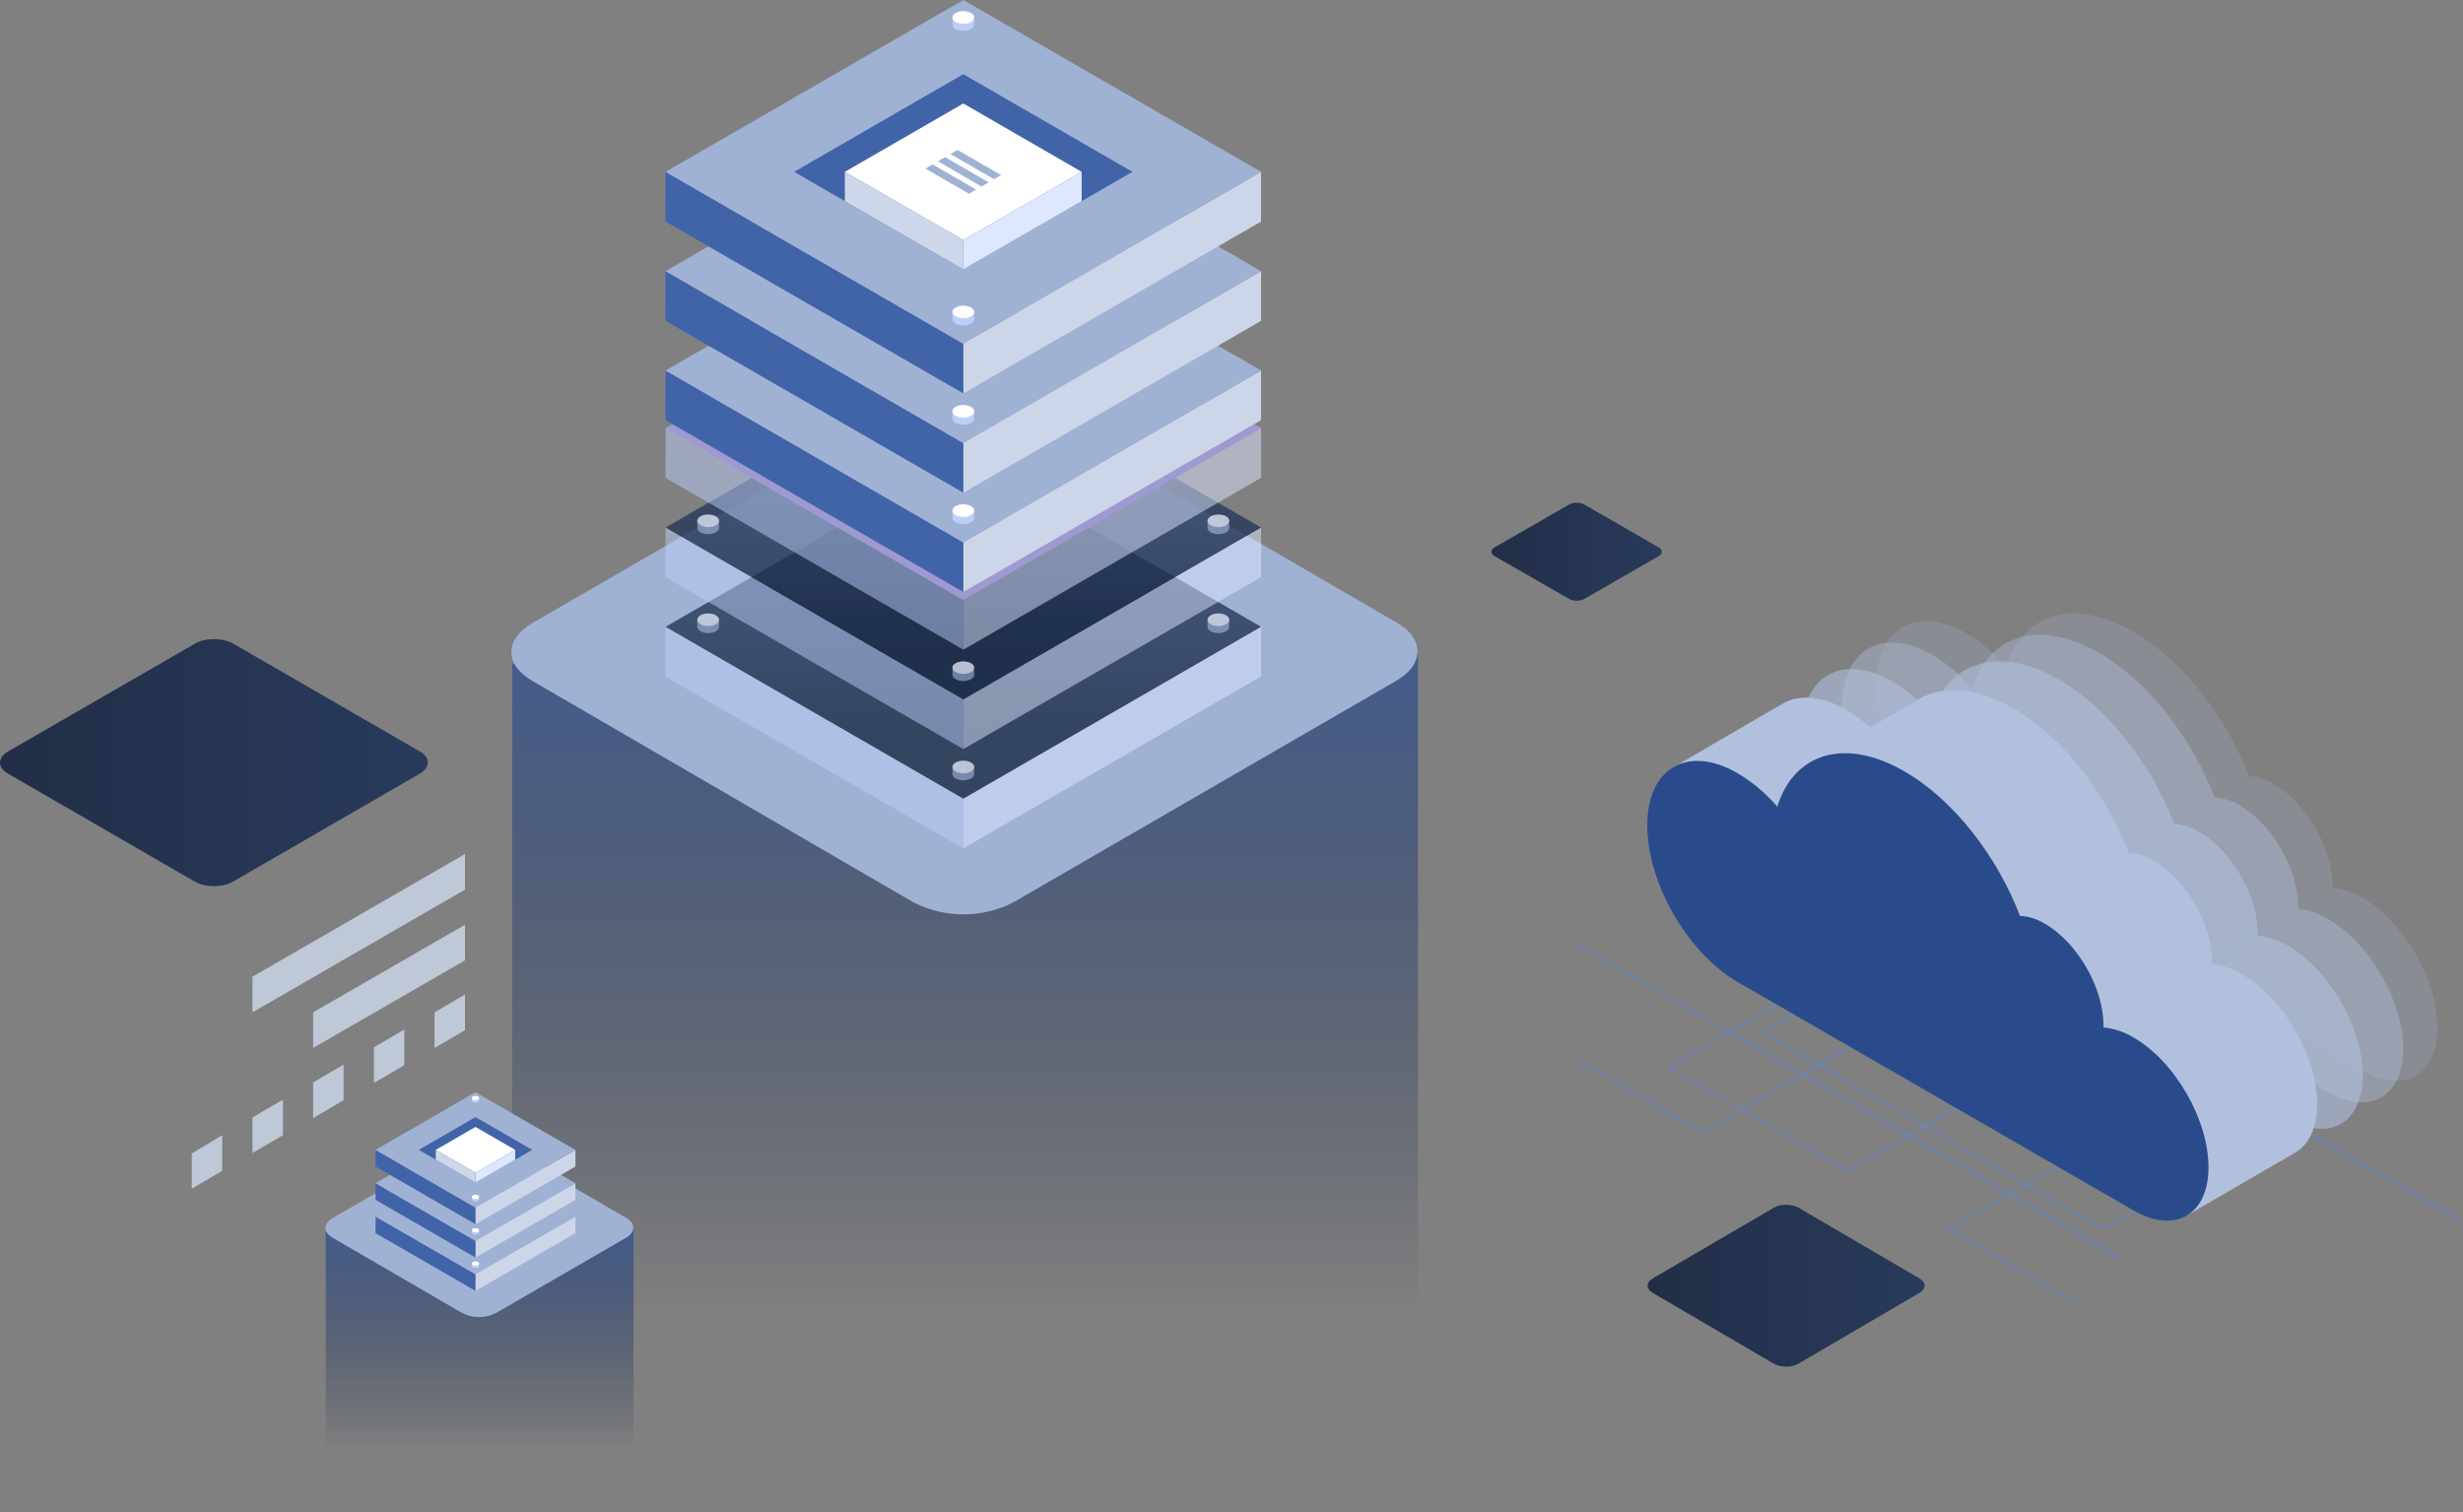 <svg width="578" height="355" viewBox="0 0 578 355" fill="none" xmlns="http://www.w3.org/2000/svg">
<rect x="0" y="0" width="578" height="355" fill="#808080" stroke="none"/>
<path d="M1.86 181.573L45.712 206.927C48.194 208.358 52.211 208.358 54.693 206.927L98.545 181.577C101.028 180.142 101.024 177.821 98.545 176.386L54.728 151.075C52.249 149.644 48.229 149.64 45.747 151.075L1.86 176.394C-0.618 177.817 -0.622 180.138 1.86 181.573Z" fill="url(#paint0_linear)"/>
<path d="M387.857 303.459L416.245 320.07C417.852 321.008 420.452 321.008 422.059 320.07L450.448 303.462C452.055 302.522 452.052 301.001 450.448 300.061L422.082 283.478C420.477 282.54 417.875 282.537 416.268 283.478L387.857 300.066C386.252 300.999 386.25 302.519 387.857 303.459Z" fill="url(#paint1_linear)"/>
<path d="M350.741 128.48L368.211 118.426C369.2 117.858 370.8 117.858 371.789 118.426L389.259 128.478C390.248 129.047 390.246 129.968 389.259 130.536L371.803 140.574C370.815 141.141 369.214 141.143 368.225 140.574L350.741 130.533C349.754 129.969 349.752 129.049 350.741 128.48Z" fill="url(#paint2_linear)"/>
<path d="M399.55 265.906C399.526 265.911 399.501 265.911 399.476 265.906L370.094 248.923C370.074 248.915 370.056 248.903 370.042 248.888C370.027 248.873 370.015 248.854 370.008 248.834C370.001 248.814 369.999 248.793 370.001 248.771C370.003 248.75 370.009 248.73 370.02 248.711C370.031 248.693 370.046 248.677 370.063 248.665C370.081 248.653 370.101 248.645 370.122 248.641C370.143 248.637 370.164 248.638 370.185 248.644C370.206 248.65 370.225 248.66 370.241 248.673L399.55 265.593L469.093 225.442C469.115 225.427 469.14 225.419 469.166 225.419C469.193 225.419 469.218 225.427 469.24 225.442L515.581 252.196L546.152 234.543C546.186 234.525 546.225 234.521 546.262 234.531C546.299 234.541 546.331 234.564 546.352 234.596C546.371 234.63 546.375 234.67 546.365 234.707C546.355 234.745 546.331 234.777 546.299 234.797L515.659 252.49C515.636 252.502 515.611 252.508 515.586 252.508C515.56 252.508 515.535 252.502 515.512 252.49L469.176 225.735L399.623 265.887C399.6 265.898 399.575 265.904 399.55 265.906Z" fill="#6587C9"/>
<path d="M577.066 286.461C577.041 286.465 577.016 286.465 576.992 286.461L537.032 263.386L517.656 274.517C517.635 274.531 517.61 274.539 517.585 274.539C517.559 274.539 517.535 274.531 517.514 274.517L420.345 218.4C420.323 218.387 420.304 218.369 420.291 218.346C420.278 218.324 420.271 218.299 420.271 218.273C420.271 218.247 420.278 218.222 420.291 218.199C420.304 218.177 420.323 218.159 420.345 218.146L464.631 192.629C464.665 192.61 464.705 192.604 464.742 192.614C464.78 192.624 464.812 192.649 464.832 192.683C464.851 192.717 464.856 192.757 464.846 192.794C464.836 192.832 464.811 192.864 464.778 192.883L420.707 218.273L517.587 274.209L536.958 263.073C536.981 263.061 537.006 263.054 537.032 263.054C537.057 263.054 537.082 263.061 537.105 263.073L577.139 286.187C577.167 286.203 577.189 286.228 577.201 286.258C577.214 286.288 577.216 286.321 577.207 286.352C577.199 286.383 577.181 286.411 577.155 286.43C577.129 286.45 577.098 286.461 577.066 286.461Z" fill="#6587C9"/>
<path d="M487.046 305.768C487.022 305.774 486.997 305.774 486.973 305.768L457.312 288.642C457.289 288.629 457.271 288.611 457.258 288.589C457.245 288.566 457.238 288.541 457.238 288.515C457.238 288.489 457.245 288.464 457.258 288.442C457.271 288.419 457.289 288.401 457.312 288.388L494.205 267.089C494.238 267.07 494.278 267.064 494.316 267.074C494.354 267.084 494.386 267.109 494.405 267.143C494.425 267.177 494.43 267.217 494.42 267.254C494.41 267.292 494.385 267.324 494.351 267.343L457.654 288.515L487.1 305.513C487.117 305.523 487.131 305.536 487.143 305.551C487.155 305.566 487.163 305.584 487.168 305.603C487.172 305.622 487.173 305.641 487.17 305.66C487.167 305.679 487.159 305.698 487.149 305.714C487.137 305.729 487.121 305.742 487.103 305.752C487.086 305.761 487.066 305.766 487.046 305.768Z" fill="#6587C9"/>
<path d="M497.457 295.303C497.433 295.309 497.408 295.309 497.384 295.303L370.094 221.781C370.074 221.774 370.056 221.762 370.042 221.747C370.027 221.731 370.015 221.713 370.008 221.693C370.001 221.673 369.999 221.651 370.001 221.63C370.003 221.609 370.009 221.588 370.02 221.57C370.031 221.552 370.046 221.536 370.063 221.524C370.081 221.511 370.101 221.503 370.122 221.5C370.143 221.496 370.164 221.497 370.185 221.503C370.206 221.508 370.225 221.518 370.241 221.532L497.555 295.024C497.572 295.033 497.586 295.045 497.598 295.06C497.61 295.075 497.618 295.092 497.623 295.11C497.628 295.128 497.63 295.148 497.627 295.166C497.625 295.185 497.619 295.203 497.609 295.219C497.596 295.248 497.574 295.271 497.547 295.286C497.519 295.301 497.488 295.307 497.457 295.303Z" fill="#6587C9"/>
<path d="M433.575 274.899C433.551 274.906 433.525 274.906 433.501 274.899L391.422 250.615C391.4 250.603 391.382 250.586 391.369 250.564C391.356 250.543 391.349 250.518 391.349 250.493C391.349 250.467 391.356 250.442 391.369 250.42C391.381 250.397 391.4 250.379 391.422 250.366L428.315 229.067C428.332 229.057 428.35 229.051 428.369 229.048C428.388 229.046 428.408 229.047 428.426 229.052C428.445 229.057 428.463 229.066 428.478 229.078C428.493 229.089 428.506 229.104 428.516 229.121C428.525 229.137 428.531 229.155 428.534 229.174C428.536 229.193 428.535 229.212 428.53 229.23C428.525 229.248 428.516 229.265 428.505 229.28C428.493 229.295 428.478 229.307 428.462 229.316L391.765 250.493L433.536 274.605L533.762 216.742C533.779 216.732 533.797 216.726 533.816 216.723C533.834 216.721 533.853 216.722 533.872 216.727C533.89 216.732 533.907 216.741 533.922 216.753C533.937 216.764 533.949 216.779 533.958 216.795C533.968 216.812 533.974 216.831 533.977 216.85C533.979 216.869 533.978 216.888 533.973 216.907C533.968 216.925 533.959 216.943 533.947 216.958C533.936 216.974 533.921 216.986 533.904 216.996L433.648 274.879C433.626 274.893 433.601 274.899 433.575 274.899Z" fill="#6587C9"/>
<path d="M493.562 288.237C493.161 288.251 492.764 288.164 492.407 287.983L413.885 242.65C413.813 242.614 413.751 242.563 413.703 242.499C413.654 242.435 413.621 242.361 413.606 242.283C413.606 242.102 413.89 241.901 414.13 241.764L430.448 232.34C430.947 232.073 431.506 231.936 432.072 231.944C432.472 231.929 432.87 232.017 433.227 232.198L511.744 277.531C511.827 277.58 512.023 277.708 512.023 277.85C512.023 277.991 511.91 278.182 511.499 278.422L495.181 287.841C494.683 288.106 494.126 288.242 493.562 288.237ZM413.91 242.283C413.939 242.332 413.981 242.373 414.032 242.4L492.549 287.728C492.948 287.89 493.379 287.961 493.809 287.937C494.24 287.914 494.66 287.796 495.039 287.591L511.357 278.177C511.5 278.106 511.624 278.002 511.719 277.874C511.683 277.843 511.644 277.817 511.602 277.796L433.085 232.453C432.771 232.295 432.423 232.219 432.072 232.233C431.561 232.228 431.056 232.351 430.604 232.59L414.277 242.014C414.14 242.083 414.017 242.174 413.91 242.283Z" fill="#6587C9"/>
<path style="mix-blend-mode:lighten" opacity="0.2" d="M461.515 148.701C465.018 150.789 468.156 153.434 470.808 156.532C474.704 144.023 486.612 140.143 500.638 148.258C512.269 154.975 522.4 168.179 527.765 182.166C529.837 182.298 531.844 182.935 533.613 184.023C541.206 188.4 547.354 199.036 547.354 207.823C547.354 208.005 547.354 208.179 547.354 208.361C549.861 208.604 552.279 209.415 554.426 210.731C564.13 216.334 572 229.965 572 241.17C572 252.375 564.098 256.918 554.426 251.316L461.515 197.685C449.797 190.921 440.298 174.469 440.298 160.941C440.298 147.413 449.797 141.937 461.515 148.701Z" fill="#B1C0DD"/>
<path style="mix-blend-mode:lighten" opacity="0.4" d="M453.478 153.702C456.98 155.793 460.119 158.44 462.77 161.541C466.666 149.024 478.574 145.144 492.6 153.259C504.232 159.976 514.362 173.18 519.728 187.175C521.802 187.301 523.813 187.936 525.583 189.024C533.169 193.409 539.317 204.038 539.317 212.825C539.317 213.014 539.317 213.188 539.317 213.37C541.823 213.616 544.241 214.426 546.389 215.74C556.1 221.351 563.963 234.974 563.963 246.179C563.963 257.384 556.1 261.935 546.389 256.325L453.478 202.686C441.759 195.922 432.261 179.478 432.261 165.95C432.261 152.422 441.759 146.938 453.478 153.702Z" fill="#B1C0DD"/>
<g style="mix-blend-mode:lighten" opacity="0.6">
<path d="M443.996 159.938C447.501 162.027 450.64 164.675 453.289 167.777C457.185 155.26 469.093 151.38 483.119 159.496C494.751 166.212 504.881 179.417 510.246 193.411C512.321 193.537 514.332 194.172 516.102 195.26C523.688 199.646 529.835 210.274 529.835 219.061C529.835 219.251 529.835 219.424 529.835 219.606C532.342 219.852 534.759 220.663 536.908 221.977C546.619 227.587 554.482 241.21 554.482 252.415C554.482 263.62 546.619 268.172 536.908 262.561L443.996 208.923C432.278 202.159 422.78 185.715 422.78 172.186C422.78 158.658 432.278 153.174 443.996 159.938Z" fill="#B1C0DD"/>
</g>
<path d="M392.42 180.246L418.196 165.232C422.044 162.94 427.394 163.225 433.313 166.646C435.307 167.814 437.176 169.183 438.891 170.732L449.259 164.774C454.964 160.759 463.229 160.941 472.419 166.243C484.051 172.96 494.181 186.164 499.547 200.159C501.619 200.283 503.627 200.919 505.394 202.008C512.988 206.385 519.136 217.021 519.136 225.808C519.136 225.998 519.136 226.164 519.136 226.354C521.643 226.597 524.061 227.408 526.208 228.724C535.912 234.327 543.782 247.958 543.782 259.163C543.782 264.694 541.846 268.645 538.717 270.486L538.638 270.534L513.194 285.302L507.662 258.57L433.384 215.662C423.901 210.178 415.849 198.333 413.139 186.836L392.42 180.246Z" fill="#B1C0DD"/>
<path d="M407.781 181.494C411.287 183.584 414.428 186.232 417.082 189.333C420.97 176.816 432.886 172.936 446.912 181.051C458.535 187.768 468.674 200.972 474.031 214.967C476.105 215.093 478.116 215.728 479.887 216.816C487.473 221.193 493.628 231.83 493.628 240.617C493.628 240.798 493.628 240.972 493.628 241.162C496.136 241.402 498.555 242.213 500.7 243.532C510.404 249.135 518.274 262.766 518.274 273.971C518.274 285.176 510.372 289.719 500.7 284.117L407.781 230.486C396.07 223.722 386.572 207.27 386.572 193.742C386.572 180.214 396.07 174.738 407.781 181.494Z" fill="#294B8C"/>
<g style="mix-blend-mode:overlay">
<path d="M94.89 250.007L87.742 254.187V245.827L94.89 241.647V250.007ZM109.124 241.793L101.976 245.973V237.613L109.124 233.433V241.793ZM80.636 258.242L73.488 262.422V254.062L80.636 249.882V258.242ZM66.402 266.456L59.254 270.636V262.276L66.402 258.096V266.456ZM52.148 266.456V274.816L45 278.997V270.741L52.148 266.456ZM109.124 208.812L59.254 237.613V229.252L109.124 200.451V208.812ZM73.488 237.613L109.124 217.046V225.407L73.488 245.973V237.613Z" fill="#BEC8D7"/>
</g>
<path d="M332.757 349.582L120.176 349.59L120.176 155.852C120.216 155.301 142.644 165.167 143.015 164.713C143.386 164.259 143.897 163.899 144.492 163.672L207.302 132.999C208.866 132.321 210.598 131.968 212.355 131.968C214.112 131.968 215.844 132.321 217.407 132.999L279.83 163.672C280.423 163.897 280.931 164.258 281.296 164.713C281.662 165.168 332.728 152.649 332.757 153.199L332.757 349.582Z" fill="url(#paint3_linear)"/>
<path d="M124.914 146.251C118.423 149.984 118.387 156.06 124.914 159.811L214.366 211.794C217.994 213.649 222.011 214.616 226.086 214.616C230.161 214.616 234.178 213.649 237.806 211.794L327.745 159.738C334.236 155.988 334.272 149.912 327.835 146.179L238.365 94.178C234.736 92.327 230.719 91.362 226.645 91.362C222.571 91.362 218.555 92.327 214.925 94.178L124.914 146.251Z" fill="#A0B2D4"/>
<path d="M148.667 354.997L76.444 355L76.444 289.178C76.457 288.991 84.077 292.343 84.203 292.189C84.329 292.034 84.503 291.912 84.705 291.835L106.044 281.414C106.576 281.184 107.164 281.064 107.761 281.064C108.358 281.064 108.946 281.184 109.478 281.414L130.685 291.835C130.887 291.912 131.059 292.034 131.183 292.189C131.308 292.343 148.657 288.09 148.667 288.277L148.667 354.997Z" fill="url(#paint4_linear)"/>
<path d="M78.055 285.916C75.849 287.184 75.837 289.248 78.055 290.522L108.445 308.183C109.678 308.814 111.043 309.142 112.427 309.142C113.811 309.142 115.176 308.814 116.409 308.183L146.965 290.498C149.17 289.224 149.183 287.159 146.996 285.891L116.599 268.224C115.366 267.595 114.001 267.268 112.617 267.268C111.233 267.268 109.868 267.595 108.635 268.224L78.055 285.916Z" fill="#A0B2D4"/>
<path opacity="0.5" d="M295.938 158.784L226.067 199.122V187.46L295.938 147.121V158.784Z" fill="url(#paint5_linear)"/>
<path opacity="0.5" d="M226.064 199.122L156.171 158.784L156.192 147.121L226.064 187.46V199.122Z" fill="url(#paint6_linear)"/>
<path opacity="0.8" d="M226.067 106.777L295.938 147.116L226.067 187.455L156.195 147.116L226.067 106.777Z" fill="url(#paint7_linear)"/>
<path opacity="0.5" d="M283.373 145.47C283.373 144.655 284.523 143.986 285.923 143.986C287.323 143.986 288.473 144.655 288.473 145.47V147.121C288.473 147.937 287.323 148.605 285.923 148.605C284.523 148.605 283.373 147.937 283.373 147.121V145.47Z" fill="url(#paint8_linear)"/>
<path opacity="0.5" d="M288.473 145.47C288.473 146.264 287.323 146.933 285.923 146.933C284.523 146.933 283.373 146.264 283.373 145.47C283.373 144.676 284.523 143.986 285.923 143.986C287.323 143.986 288.473 144.655 288.473 145.47Z" fill="white"/>
<path opacity="0.5" d="M163.633 145.47C163.633 144.655 164.783 143.986 166.183 143.986C167.584 143.986 168.733 144.655 168.733 145.47V147.121C168.733 147.937 167.584 148.605 166.183 148.605C164.783 148.605 163.633 147.937 163.633 147.121V145.47Z" fill="url(#paint9_linear)"/>
<path opacity="0.5" d="M168.733 145.47C168.733 146.264 167.584 146.933 166.183 146.933C164.783 146.933 163.633 146.264 163.633 145.47C163.633 144.676 164.783 143.986 166.183 143.986C167.584 143.986 168.733 144.655 168.733 145.47Z" fill="white"/>
<path opacity="0.5" d="M223.512 110.901C223.512 110.085 224.641 109.417 226.062 109.417C227.484 109.417 228.612 110.085 228.612 110.901V112.552C228.612 113.367 227.463 114.036 226.062 114.036C224.662 114.036 223.512 113.367 223.512 112.552V110.901Z" fill="url(#paint10_linear)"/>
<path opacity="0.5" d="M228.612 110.901C228.612 111.716 227.463 112.364 226.062 112.364C224.662 112.364 223.512 111.716 223.512 110.901C223.512 110.085 224.641 109.417 226.062 109.417C227.484 109.417 228.612 110.085 228.612 110.901Z" fill="white"/>
<path opacity="0.5" d="M223.512 180.021C223.512 179.206 224.641 178.558 226.062 178.558C227.484 178.558 228.612 179.206 228.612 180.021V181.693C228.612 182.508 227.463 183.156 226.062 183.156C224.662 183.156 223.512 182.508 223.512 181.693V180.021Z" fill="url(#paint11_linear)"/>
<path opacity="0.5" d="M228.612 180.021C228.612 180.836 227.463 181.505 226.062 181.505C224.662 181.505 223.512 180.836 223.512 180.021C223.512 179.206 224.641 178.558 226.062 178.558C227.484 178.558 228.612 179.206 228.612 180.021Z" fill="white"/>
<path opacity="0.5" d="M295.938 135.477L226.067 175.816V164.153L295.938 123.814V135.477Z" fill="url(#paint12_linear)"/>
<path opacity="0.5" d="M226.064 175.816L156.171 135.477L156.192 123.814L226.064 164.153V175.816Z" fill="url(#paint13_linear)"/>
<path opacity="0.8" d="M226.067 83.476L295.938 123.815L226.067 164.153L156.195 123.815L226.067 83.476Z" fill="url(#paint14_linear)"/>
<path opacity="0.5" d="M283.373 122.244C283.373 121.429 284.523 120.781 285.923 120.781C287.323 120.781 288.473 121.429 288.473 122.244V123.916C288.473 124.732 287.323 125.379 285.923 125.379C284.523 125.379 283.373 124.732 283.373 123.916V122.244Z" fill="url(#paint15_linear)"/>
<path opacity="0.5" d="M288.473 122.244C288.473 123.059 287.323 123.728 285.923 123.728C284.523 123.728 283.373 123.059 283.373 122.244C283.373 121.429 284.523 120.781 285.923 120.781C287.323 120.781 288.473 121.325 288.473 122.244Z" fill="white"/>
<path opacity="0.5" d="M163.633 122.244C163.633 121.429 164.783 120.781 166.183 120.781C167.584 120.781 168.733 121.429 168.733 122.244V123.916C168.733 124.732 167.584 125.379 166.183 125.379C164.783 125.379 163.633 124.732 163.633 123.916V122.244Z" fill="url(#paint16_linear)"/>
<path opacity="0.5" d="M168.733 122.244C168.733 123.059 167.584 123.728 166.183 123.728C164.783 123.728 163.633 123.059 163.633 122.244C163.633 121.429 164.783 120.781 166.183 120.781C167.584 120.781 168.733 121.325 168.733 122.244Z" fill="white"/>
<path opacity="0.5" d="M223.512 87.574C223.512 86.759 224.641 86.111 226.062 86.111C227.484 86.111 228.612 86.759 228.612 87.574V89.246C228.612 90.062 227.463 90.709 226.062 90.709C224.662 90.709 223.512 90.062 223.512 89.246V87.574Z" fill="url(#paint17_linear)"/>
<path opacity="0.5" d="M228.612 87.574C228.612 88.389 227.463 89.058 226.062 89.058C224.662 89.058 223.512 88.389 223.512 87.574C223.512 86.759 224.641 86.111 226.062 86.111C227.484 86.111 228.612 86.717 228.612 87.574Z" fill="white"/>
<path opacity="0.5" d="M223.512 156.711C223.512 155.896 224.641 155.248 226.062 155.248C227.484 155.248 228.612 155.896 228.612 156.711V158.383C228.612 159.198 227.463 159.846 226.062 159.846C224.662 159.846 223.512 159.198 223.512 158.383V156.711Z" fill="url(#paint18_linear)"/>
<path opacity="0.5" d="M228.612 156.711C228.612 157.526 227.463 158.174 226.062 158.174C224.662 158.174 223.512 157.526 223.512 156.711C223.512 155.896 224.641 155.248 226.062 155.248C227.484 155.248 228.612 155.896 228.612 156.711Z" fill="white"/>
<path opacity="0.5" d="M295.938 112.151L226.067 152.49V140.848L295.938 100.509V112.151Z" fill="url(#paint19_linear)"/>
<path opacity="0.5" d="M226.064 152.49L156.171 112.151L156.192 100.509L226.064 140.848V152.49Z" fill="url(#paint20_linear)"/>
<path opacity="0.5" d="M226.067 60.151L295.938 100.51L226.067 140.849L156.195 100.51L226.067 60.151Z" fill="white"/>
<path opacity="0.5" d="M283.373 98.838C283.373 98.023 284.523 97.355 285.923 97.355C287.323 97.355 288.473 98.023 288.473 98.838V100.51C288.473 101.305 287.323 101.974 285.923 101.974C284.523 101.974 283.373 101.305 283.373 100.51V98.838Z" fill="url(#paint21_linear)"/>
<path opacity="0.5" d="M288.473 98.838C288.473 99.653 287.323 100.301 285.923 100.301C284.523 100.301 283.373 99.653 283.373 98.838C283.373 98.023 284.523 97.355 285.923 97.355C287.323 97.355 288.473 98.023 288.473 98.838Z" fill="white"/>
<path opacity="0.5" d="M163.633 98.838C163.633 98.023 164.783 97.355 166.183 97.355C167.584 97.355 168.733 98.023 168.733 98.838V100.51C168.733 101.305 167.584 101.974 166.183 101.974C164.783 101.974 163.633 101.305 163.633 100.51V98.838Z" fill="url(#paint22_linear)"/>
<path opacity="0.5" d="M168.733 98.838C168.733 99.653 167.584 100.301 166.183 100.301C164.783 100.301 163.633 99.653 163.633 98.838C163.633 98.023 164.783 97.355 166.183 97.355C167.584 97.355 168.733 98.023 168.733 98.838Z" fill="white"/>
<path opacity="0.5" d="M223.512 64.269C223.512 63.454 224.641 62.806 226.062 62.806C227.484 62.806 228.612 63.454 228.612 64.269V65.941C228.612 66.756 227.463 67.404 226.062 67.404C224.662 67.404 223.512 66.756 223.512 65.941V64.269Z" fill="url(#paint23_linear)"/>
<path opacity="0.5" d="M228.612 64.269C228.612 65.084 227.463 65.732 226.062 65.732C224.662 65.732 223.512 65.084 223.512 64.269C223.512 63.454 224.641 62.806 226.062 62.806C227.484 62.806 228.612 63.454 228.612 64.269Z" fill="white"/>
<path opacity="0.5" d="M223.512 133.41C223.512 132.595 224.641 131.926 226.062 131.926C227.484 131.926 228.612 132.595 228.612 133.41V135.061C228.612 135.876 227.463 136.545 226.062 136.545C224.662 136.545 223.512 135.876 223.512 135.061V133.41Z" fill="url(#paint24_linear)"/>
<path opacity="0.5" d="M228.612 133.41C228.612 134.225 227.463 134.873 226.062 134.873C224.662 134.873 223.512 134.225 223.512 133.41C223.512 132.595 224.641 131.926 226.062 131.926C227.484 131.926 228.612 132.699 228.612 133.41Z" fill="white"/>
<g style="mix-blend-mode:multiply">
<path d="M226.064 60.151L295.936 100.51L226.064 140.849L156.192 100.51L226.064 60.151Z" fill="#9F99D1"/>
</g>
<path d="M295.936 98.61L226.064 138.948V127.306L295.936 86.968V98.61Z" fill="url(#paint25_linear)"/>
<path d="M226.064 138.948L156.171 98.61L156.192 86.968L226.064 127.306V138.948Z" fill="#4164A9"/>
<path d="M226.064 46.605L295.936 86.965L226.064 127.304L156.192 86.965L226.064 46.605Z" fill="#A0B2D4"/>
<path d="M223.515 50.725C223.515 49.91 224.644 49.262 226.065 49.262C227.486 49.262 228.615 49.91 228.615 50.725V52.397C228.615 53.212 227.465 53.86 226.065 53.86C224.665 53.86 223.515 53.212 223.515 52.397V50.725Z" fill="url(#paint26_linear)"/>
<path d="M228.615 50.725C228.615 51.54 227.465 52.188 226.065 52.188C224.665 52.188 223.515 51.54 223.515 50.725C223.515 49.91 224.644 49.262 226.065 49.262C227.486 49.262 228.615 49.91 228.615 50.725Z" fill="white"/>
<path d="M223.515 119.865C223.515 119.05 224.644 118.381 226.065 118.381C227.486 118.381 228.615 119.05 228.615 119.865V121.516C228.615 122.332 227.465 123 226.065 123C224.665 123 223.515 122.332 223.515 121.516V119.865Z" fill="url(#paint27_linear)"/>
<path d="M228.615 119.865C228.615 120.68 227.465 121.328 226.065 121.328C224.665 121.328 223.515 120.68 223.515 119.865C223.515 119.05 224.644 118.381 226.065 118.381C227.486 118.381 228.615 119.05 228.615 119.865Z" fill="white"/>
<path d="M295.936 75.305L226.064 115.644V103.981L295.936 63.643V75.305Z" fill="url(#paint28_linear)"/>
<path d="M226.064 115.644L156.171 75.305L156.192 63.643L226.064 103.981V115.644Z" fill="#4164A9"/>
<path d="M226.064 23.304L295.936 63.642L226.064 103.981L156.192 63.642L226.064 23.304Z" fill="#A0B2D4"/>
<path d="M223.515 27.419C223.515 26.604 224.644 25.935 226.065 25.935C227.486 25.935 228.615 26.604 228.615 27.419V29.07C228.615 29.885 227.465 30.554 226.065 30.554C224.665 30.554 223.515 29.885 223.515 29.07V27.419Z" fill="url(#paint29_linear)"/>
<path d="M228.615 27.419C228.615 28.234 227.465 28.882 226.065 28.882C224.665 28.882 223.515 28.234 223.515 27.419C223.515 26.604 224.644 25.935 226.065 25.935C227.486 25.935 228.615 26.604 228.615 27.419Z" fill="white"/>
<path d="M223.515 96.539C223.515 95.724 224.644 95.076 226.065 95.076C227.486 95.076 228.615 95.724 228.615 96.539V98.211C228.615 99.026 227.465 99.674 226.065 99.674C224.665 99.674 223.515 99.026 223.515 98.211V96.539Z" fill="url(#paint30_linear)"/>
<path d="M228.615 96.539C228.615 97.354 227.465 98.023 226.065 98.023C224.665 98.023 223.515 97.354 223.515 96.539C223.515 95.724 224.644 95.076 226.065 95.076C227.486 95.076 228.615 95.724 228.615 96.539Z" fill="white"/>
<path d="M295.936 52L226.064 92.338V80.675L295.936 40.337V52Z" fill="url(#paint31_linear)"/>
<path d="M226.064 92.338L156.171 52L156.192 40.337L226.064 80.675V92.338Z" fill="#4164A9"/>
<path d="M226.065 0L295.936 40.339L226.065 80.677L156.193 40.339L226.065 0Z" fill="#A0B2D4"/>
<path d="M226.064 17.407L265.755 40.335L226.064 63.243L186.352 40.335L226.064 17.407Z" fill="#4164A9"/>
<path d="M226.064 24.287L253.842 40.339L226.064 56.369L198.266 40.339L226.064 24.287Z" fill="white"/>
<path d="M234.946 41.109L233.274 42.071L223.032 36.156L224.704 35.194L234.946 41.109ZM230.348 43.785L220.085 37.849L221.778 36.887L232.02 42.802L230.348 43.785ZM227.401 45.478L217.159 39.563L218.831 38.58L229.073 44.495L227.401 45.478Z" fill="#A0B2D4"/>
<path d="M226.064 56.368V63.244L253.842 47.213V40.337L226.064 56.368Z" fill="url(#paint32_linear)"/>
<path d="M226.064 56.368V63.244L198.266 47.213V40.337L226.064 56.368Z" fill="#CED7E9"/>
<path d="M223.515 4.093C223.515 3.278 224.644 2.63 226.065 2.63C227.486 2.63 228.615 3.278 228.615 4.093V5.765C228.615 6.58 227.465 7.228 226.065 7.228C224.665 7.228 223.515 6.58 223.515 5.765V4.093Z" fill="url(#paint33_linear)"/>
<path d="M228.615 4.093C228.615 4.908 227.465 5.577 226.065 5.577C224.665 5.577 223.515 4.908 223.515 4.093C223.515 3.278 224.644 2.63 226.065 2.63C227.486 2.63 228.615 3.278 228.615 4.093Z" fill="white"/>
<path d="M223.515 73.234C223.515 72.419 224.644 71.771 226.065 71.771C227.486 71.771 228.615 72.419 228.615 73.234V74.906C228.615 75.721 227.465 76.369 226.065 76.369C224.665 76.369 223.515 75.721 223.515 74.906V73.234Z" fill="url(#paint34_linear)"/>
<path d="M228.615 73.234C228.615 74.049 227.465 74.697 226.065 74.697C224.665 74.697 223.515 74.049 223.515 73.234C223.515 72.419 224.644 71.771 226.065 71.771C227.486 71.771 228.615 72.419 228.615 73.234Z" fill="white"/>
<path opacity="0.5" d="M110.728 293.574C110.728 293.3 111.106 293.076 111.583 293.076C112.06 293.076 112.439 293.3 112.439 293.574V294.128C112.439 294.401 112.053 294.626 111.583 294.626C111.113 294.626 110.728 294.401 110.728 294.128V293.574Z" fill="url(#paint35_linear)"/>
<path opacity="0.5" d="M112.439 293.574C112.439 293.847 112.053 294.065 111.583 294.065C111.113 294.065 110.728 293.847 110.728 293.574C110.728 293.3 111.106 293.076 111.583 293.076C112.06 293.076 112.439 293.3 112.439 293.574Z" fill="white"/>
<path opacity="0.5" d="M110.728 285.746C110.728 285.472 111.106 285.255 111.583 285.255C112.06 285.255 112.439 285.472 112.439 285.746V286.307C112.439 286.58 112.053 286.798 111.583 286.798C111.113 286.798 110.728 286.58 110.728 286.307V285.746Z" fill="url(#paint36_linear)"/>
<path opacity="0.5" d="M112.439 285.746C112.439 286.019 112.053 286.244 111.583 286.244C111.113 286.244 110.728 286.019 110.728 285.746C110.728 285.472 111.106 285.255 111.583 285.255C112.06 285.255 112.439 285.458 112.439 285.746Z" fill="white"/>
<path opacity="0.5" d="M130.814 289.525C130.814 289.252 131.2 289.027 131.67 289.027C132.14 289.027 132.526 289.252 132.526 289.525V290.086C132.526 290.353 132.14 290.577 131.67 290.577C131.2 290.577 130.814 290.353 130.814 290.086V289.525Z" fill="url(#paint37_linear)"/>
<path opacity="0.5" d="M132.526 289.525C132.526 289.799 132.14 290.016 131.67 290.016C131.2 290.016 130.814 289.799 130.814 289.525C130.814 289.252 131.2 289.027 131.67 289.027C132.14 289.027 132.526 289.252 132.526 289.525Z" fill="white"/>
<path opacity="0.5" d="M90.636 289.525C90.636 289.252 91.021 289.027 91.491 289.027C91.961 289.027 92.347 289.252 92.347 289.525V290.086C92.347 290.353 91.961 290.577 91.491 290.577C91.021 290.577 90.636 290.353 90.636 290.086V289.525Z" fill="url(#paint38_linear)"/>
<path opacity="0.5" d="M92.347 289.525C92.347 289.799 91.961 290.016 91.491 290.016C91.021 290.016 90.636 289.799 90.636 289.525C90.636 289.252 91.021 289.027 91.491 289.027C91.961 289.027 92.347 289.252 92.347 289.525Z" fill="white"/>
<path opacity="0.5" d="M110.728 277.925C110.728 277.652 111.106 277.434 111.583 277.434C112.06 277.434 112.439 277.652 112.439 277.925V278.486C112.439 278.76 112.053 278.977 111.583 278.977C111.113 278.977 110.728 278.76 110.728 278.486V277.925Z" fill="url(#paint39_linear)"/>
<path opacity="0.5" d="M112.439 277.925C112.439 278.199 112.053 278.416 111.583 278.416C111.113 278.416 110.728 278.199 110.728 277.925C110.728 277.652 111.106 277.434 111.583 277.434C112.06 277.434 112.439 277.652 112.439 277.925Z" fill="white"/>
<path opacity="0.5" d="M110.728 301.127C110.728 300.853 111.106 300.629 111.583 300.629C112.06 300.629 112.439 300.853 112.439 301.127V301.681C112.439 301.954 112.053 302.179 111.583 302.179C111.113 302.179 110.728 301.954 110.728 301.681V301.127Z" fill="url(#paint40_linear)"/>
<path opacity="0.5" d="M112.439 301.127C112.439 301.4 112.053 301.618 111.583 301.618C111.113 301.618 110.728 301.4 110.728 301.127C110.728 300.853 111.106 300.629 111.583 300.629C112.06 300.629 112.439 300.888 112.439 301.127Z" fill="white"/>
<path d="M135.032 289.449L111.586 302.985V299.078L135.032 285.542V289.449Z" fill="url(#paint41_linear)"/>
<path d="M111.584 302.985L88.131 289.449L88.138 285.542L111.584 299.078V302.985Z" fill="#4164A9"/>
<path d="M111.586 271.999L135.032 285.542L111.586 299.078L88.14 285.542L111.586 271.999Z" fill="#A0B2D4"/>
<path d="M110.73 273.38C110.73 273.107 111.109 272.889 111.586 272.889C112.063 272.889 112.442 273.107 112.442 273.38V273.941C112.442 274.215 112.056 274.432 111.586 274.432C111.116 274.432 110.73 274.215 110.73 273.941V273.38Z" fill="url(#paint42_linear)"/>
<path d="M112.442 273.38C112.442 273.654 112.056 273.871 111.586 273.871C111.116 273.871 110.73 273.654 110.73 273.38C110.73 273.107 111.109 272.889 111.586 272.889C112.063 272.889 112.442 273.107 112.442 273.38Z" fill="white"/>
<path d="M110.73 296.58C110.73 296.307 111.109 296.083 111.586 296.083C112.063 296.083 112.442 296.307 112.442 296.58V297.135C112.442 297.408 112.056 297.632 111.586 297.632C111.116 297.632 110.73 297.408 110.73 297.135V296.58Z" fill="url(#paint43_linear)"/>
<path d="M112.442 296.58C112.442 296.854 112.056 297.071 111.586 297.071C111.116 297.071 110.73 296.854 110.73 296.58C110.73 296.307 111.109 296.083 111.586 296.083C112.063 296.083 112.442 296.307 112.442 296.58Z" fill="white"/>
<path d="M135.032 281.629L111.586 295.165V291.251L135.032 277.715V281.629Z" fill="url(#paint44_linear)"/>
<path d="M111.584 295.165L88.131 281.629L88.138 277.715L111.584 291.251V295.165Z" fill="#4164A9"/>
<path d="M111.586 264.179L135.032 277.715L111.586 291.251L88.14 277.715L111.586 264.179Z" fill="#A0B2D4"/>
<path d="M110.73 265.559C110.73 265.286 111.109 265.062 111.586 265.062C112.063 265.062 112.442 265.286 112.442 265.559V266.114C112.442 266.387 112.056 266.612 111.586 266.612C111.116 266.612 110.73 266.387 110.73 266.114V265.559Z" fill="url(#paint45_linear)"/>
<path d="M112.442 265.559C112.442 265.833 112.056 266.05 111.586 266.05C111.116 266.05 110.73 265.833 110.73 265.559C110.73 265.286 111.109 265.062 111.586 265.062C112.063 265.062 112.442 265.286 112.442 265.559Z" fill="white"/>
<path d="M110.73 288.754C110.73 288.481 111.109 288.263 111.586 288.263C112.063 288.263 112.442 288.481 112.442 288.754V289.315C112.442 289.589 112.056 289.806 111.586 289.806C111.116 289.806 110.73 289.589 110.73 289.315V288.754Z" fill="url(#paint46_linear)"/>
<path d="M112.442 288.754C112.442 289.028 112.056 289.252 111.586 289.252C111.116 289.252 110.73 289.028 110.73 288.754C110.73 288.481 111.109 288.263 111.586 288.263C112.063 288.263 112.442 288.481 112.442 288.754Z" fill="white"/>
<path d="M135.032 273.808L111.586 287.344V283.431L135.032 269.895V273.808Z" fill="url(#paint47_linear)"/>
<path d="M111.584 287.344L88.131 273.808L88.138 269.895L111.584 283.431V287.344Z" fill="#4164A9"/>
<path d="M111.586 256.359L135.032 269.895L111.586 283.431L88.14 269.895L111.586 256.359Z" fill="#A0B2D4"/>
<path d="M111.584 262.2L124.903 269.894L111.584 277.581L98.259 269.894L111.584 262.2Z" fill="#4164A9"/>
<path d="M111.585 264.509L120.906 269.896L111.585 275.275L102.257 269.896L111.585 264.509Z" fill="white"/>
<path d="M114.564 270.153L114.003 270.476L110.567 268.491L111.128 268.168L114.564 270.153ZM113.021 271.051L109.578 269.059L110.146 268.737L113.582 270.721L113.021 271.051ZM112.032 271.619L108.596 269.634L109.157 269.305L112.593 271.289L112.032 271.619Z" fill="white"/>
<path d="M111.585 275.274V277.581L120.906 272.202V269.895L111.585 275.274Z" fill="url(#paint48_linear)"/>
<path d="M111.584 275.274V277.581L102.256 272.202V269.895L111.584 275.274Z" fill="#CED7E9"/>
<path d="M110.73 257.733C110.73 257.46 111.109 257.242 111.586 257.242C112.063 257.242 112.442 257.46 112.442 257.733V258.294C112.442 258.568 112.056 258.785 111.586 258.785C111.116 258.785 110.73 258.568 110.73 258.294V257.733Z" fill="url(#paint49_linear)"/>
<path d="M112.442 257.733C112.442 258.007 112.056 258.231 111.586 258.231C111.116 258.231 110.73 258.007 110.73 257.733C110.73 257.46 111.109 257.242 111.586 257.242C112.063 257.242 112.442 257.46 112.442 257.733Z" fill="white"/>
<path d="M110.73 280.935C110.73 280.661 111.109 280.444 111.586 280.444C112.063 280.444 112.442 280.661 112.442 280.935V281.496C112.442 281.769 112.056 281.987 111.586 281.987C111.116 281.987 110.73 281.769 110.73 281.496V280.935Z" fill="url(#paint50_linear)"/>
<path d="M112.442 280.935C112.442 281.208 112.056 281.426 111.586 281.426C111.116 281.426 110.73 281.208 110.73 280.935C110.73 280.661 111.109 280.444 111.586 280.444C112.063 280.444 112.442 280.661 112.442 280.935Z" fill="white"/>
<defs>
<linearGradient id="paint0_linear" x1="-0" y1="179.006" x2="100.406" y2="179.006" gradientUnits="userSpaceOnUse">
<stop stop-color="#212E47"/>
<stop offset="1" stop-color="#293B5B"/>
</linearGradient>
<linearGradient id="paint1_linear" x1="386.652" y1="301.778" x2="451.653" y2="301.778" gradientUnits="userSpaceOnUse">
<stop stop-color="#212E47"/>
<stop offset="1" stop-color="#293B5B"/>
</linearGradient>
<linearGradient id="paint2_linear" x1="350" y1="129.497" x2="390" y2="129.497" gradientUnits="userSpaceOnUse">
<stop stop-color="#212E47"/>
<stop offset="1" stop-color="#293B5B"/>
</linearGradient>
<linearGradient id="paint3_linear" x1="212.198" y1="131.503" x2="212.198" y2="337.947" gradientUnits="userSpaceOnUse">
<stop stop-color="#405E99"/>
<stop offset="0.854" stop-color="#182642" stop-opacity="0"/>
</linearGradient>
<linearGradient id="paint4_linear" x1="107.708" y1="280.906" x2="107.708" y2="351.044" gradientUnits="userSpaceOnUse">
<stop stop-color="#405E99"/>
<stop offset="0.854" stop-color="#182642" stop-opacity="0"/>
</linearGradient>
<linearGradient id="paint5_linear" x1="-42627.6" y1="30056.2" x2="-42627.6" y2="31137.8" gradientUnits="userSpaceOnUse">
<stop stop-color="#DDE8FF"/>
<stop offset="1" stop-color="#E4F1FF"/>
</linearGradient>
<linearGradient id="paint6_linear" x1="-45046.7" y1="30254.9" x2="-45046.7" y2="31497.2" gradientUnits="userSpaceOnUse">
<stop stop-color="#BECEFA"/>
<stop offset="0.5" stop-color="#D3E2FD"/>
<stop offset="1" stop-color="#E4F1FF"/>
</linearGradient>
<linearGradient id="paint7_linear" x1="226.067" y1="106.777" x2="226.067" y2="171.251" gradientUnits="userSpaceOnUse">
<stop stop-color="#374C75"/>
<stop offset="1" stop-color="#192944"/>
</linearGradient>
<linearGradient id="paint8_linear" x1="-2783.6" y1="2794.19" x2="-2783.6" y2="2803.98" gradientUnits="userSpaceOnUse">
<stop stop-color="#BECEFA"/>
<stop offset="0.5" stop-color="#D3E2FD"/>
<stop offset="1" stop-color="#E4F1FF"/>
</linearGradient>
<linearGradient id="paint9_linear" x1="-3195.51" y1="2794.19" x2="-3195.51" y2="2803.98" gradientUnits="userSpaceOnUse">
<stop stop-color="#BECEFA"/>
<stop offset="0.5" stop-color="#D3E2FD"/>
<stop offset="1" stop-color="#E4F1FF"/>
</linearGradient>
<linearGradient id="paint10_linear" x1="-2989.52" y1="2683.29" x2="-2989.52" y2="2693.08" gradientUnits="userSpaceOnUse">
<stop stop-color="#BECEFA"/>
<stop offset="0.5" stop-color="#D3E2FD"/>
<stop offset="1" stop-color="#E4F1FF"/>
</linearGradient>
<linearGradient id="paint11_linear" x1="-2989.52" y1="2892.88" x2="-2989.52" y2="2902.63" gradientUnits="userSpaceOnUse">
<stop stop-color="#BECEFA"/>
<stop offset="0.5" stop-color="#D3E2FD"/>
<stop offset="1" stop-color="#E4F1FF"/>
</linearGradient>
<linearGradient id="paint12_linear" x1="-42627.6" y1="29453.1" x2="-42627.6" y2="30534.7" gradientUnits="userSpaceOnUse">
<stop stop-color="#DDE8FF"/>
<stop offset="1" stop-color="#E4F1FF"/>
</linearGradient>
<linearGradient id="paint13_linear" x1="-45046.7" y1="29651.2" x2="-45046.7" y2="30893.5" gradientUnits="userSpaceOnUse">
<stop stop-color="#BECEFA"/>
<stop offset="0.5" stop-color="#D3E2FD"/>
<stop offset="1" stop-color="#E4F1FF"/>
</linearGradient>
<linearGradient id="paint14_linear" x1="226.067" y1="83.476" x2="226.067" y2="147.95" gradientUnits="userSpaceOnUse">
<stop stop-color="#374C75"/>
<stop offset="1" stop-color="#192944"/>
</linearGradient>
<linearGradient id="paint15_linear" x1="-2783.6" y1="2707.78" x2="-2783.6" y2="2717.53" gradientUnits="userSpaceOnUse">
<stop stop-color="#BECEFA"/>
<stop offset="0.5" stop-color="#D3E2FD"/>
<stop offset="1" stop-color="#E4F1FF"/>
</linearGradient>
<linearGradient id="paint16_linear" x1="-3195.51" y1="2707.78" x2="-3195.51" y2="2717.53" gradientUnits="userSpaceOnUse">
<stop stop-color="#BECEFA"/>
<stop offset="0.5" stop-color="#D3E2FD"/>
<stop offset="1" stop-color="#E4F1FF"/>
</linearGradient>
<linearGradient id="paint17_linear" x1="-2989.52" y1="2596.99" x2="-2989.52" y2="2606.74" gradientUnits="userSpaceOnUse">
<stop stop-color="#BECEFA"/>
<stop offset="0.5" stop-color="#D3E2FD"/>
<stop offset="1" stop-color="#E4F1FF"/>
</linearGradient>
<linearGradient id="paint18_linear" x1="-2989.52" y1="2818.3" x2="-2989.52" y2="2828.05" gradientUnits="userSpaceOnUse">
<stop stop-color="#BECEFA"/>
<stop offset="0.5" stop-color="#D3E2FD"/>
<stop offset="1" stop-color="#E4F1FF"/>
</linearGradient>
<linearGradient id="paint19_linear" x1="-42627.6" y1="28837.9" x2="-42627.6" y2="29919.6" gradientUnits="userSpaceOnUse">
<stop stop-color="#DDE8FF"/>
<stop offset="1" stop-color="#E4F1FF"/>
</linearGradient>
<linearGradient id="paint20_linear" x1="-45046.7" y1="29036.4" x2="-45046.7" y2="30278.3" gradientUnits="userSpaceOnUse">
<stop stop-color="#BECEFA"/>
<stop offset="0.5" stop-color="#D3E2FD"/>
<stop offset="1" stop-color="#E4F1FF"/>
</linearGradient>
<linearGradient id="paint21_linear" x1="-2783.6" y1="2644.55" x2="-2783.6" y2="2654.3" gradientUnits="userSpaceOnUse">
<stop stop-color="#BECEFA"/>
<stop offset="0.5" stop-color="#D3E2FD"/>
<stop offset="1" stop-color="#E4F1FF"/>
</linearGradient>
<linearGradient id="paint22_linear" x1="-3195.51" y1="2644.55" x2="-3195.51" y2="2654.3" gradientUnits="userSpaceOnUse">
<stop stop-color="#BECEFA"/>
<stop offset="0.5" stop-color="#D3E2FD"/>
<stop offset="1" stop-color="#E4F1FF"/>
</linearGradient>
<linearGradient id="paint23_linear" x1="-2989.52" y1="2522.48" x2="-2989.52" y2="2532.18" gradientUnits="userSpaceOnUse">
<stop stop-color="#BECEFA"/>
<stop offset="0.5" stop-color="#D3E2FD"/>
<stop offset="1" stop-color="#E4F1FF"/>
</linearGradient>
<linearGradient id="paint24_linear" x1="-2989.52" y1="2755.55" x2="-2989.52" y2="2765.34" gradientUnits="userSpaceOnUse">
<stop stop-color="#BECEFA"/>
<stop offset="0.5" stop-color="#D3E2FD"/>
<stop offset="1" stop-color="#E4F1FF"/>
</linearGradient>
<linearGradient id="paint25_linear" x1="-42627.6" y1="27328.3" x2="-42627.6" y2="28409.5" gradientUnits="userSpaceOnUse">
<stop stop-color="#CDD6E8"/>
<stop offset="1" stop-color="#E4F1FF"/>
</linearGradient>
<linearGradient id="paint26_linear" x1="-2989.52" y1="2479.14" x2="-2989.52" y2="2488.84" gradientUnits="userSpaceOnUse">
<stop stop-color="#BECEFA"/>
<stop offset="0.5" stop-color="#D3E2FD"/>
<stop offset="1" stop-color="#E4F1FF"/>
</linearGradient>
<linearGradient id="paint27_linear" x1="-2989.52" y1="2712" x2="-2989.52" y2="2721.79" gradientUnits="userSpaceOnUse">
<stop stop-color="#BECEFA"/>
<stop offset="0.5" stop-color="#D3E2FD"/>
<stop offset="1" stop-color="#E4F1FF"/>
</linearGradient>
<linearGradient id="paint28_linear" x1="-42627.6" y1="27316" x2="-42627.6" y2="28397.6" gradientUnits="userSpaceOnUse">
<stop stop-color="#CDD6E8"/>
<stop offset="1" stop-color="#E4F1FF"/>
</linearGradient>
<linearGradient id="paint29_linear" x1="-2989.52" y1="2415.32" x2="-2989.52" y2="2425.11" gradientUnits="userSpaceOnUse">
<stop stop-color="#BECEFA"/>
<stop offset="0.5" stop-color="#D3E2FD"/>
<stop offset="1" stop-color="#E4F1FF"/>
</linearGradient>
<linearGradient id="paint30_linear" x1="-2989.52" y1="2625.75" x2="-2989.52" y2="2635.5" gradientUnits="userSpaceOnUse">
<stop stop-color="#BECEFA"/>
<stop offset="0.5" stop-color="#D3E2FD"/>
<stop offset="1" stop-color="#E4F1FF"/>
</linearGradient>
<linearGradient id="paint31_linear" x1="-42627.6" y1="27292.7" x2="-42627.6" y2="28374.3" gradientUnits="userSpaceOnUse">
<stop stop-color="#CDD6E8"/>
<stop offset="1" stop-color="#E4F1FF"/>
</linearGradient>
<linearGradient id="paint32_linear" x1="-17090" y1="12042" x2="-17090" y2="12252" gradientUnits="userSpaceOnUse">
<stop stop-color="#DDE8FF"/>
<stop offset="1" stop-color="#E4F1FF"/>
</linearGradient>
<linearGradient id="paint33_linear" x1="-2989.52" y1="2329.92" x2="-2989.52" y2="2339.67" gradientUnits="userSpaceOnUse">
<stop stop-color="#BECEFA"/>
<stop offset="0.5" stop-color="#D3E2FD"/>
<stop offset="1" stop-color="#E4F1FF"/>
</linearGradient>
<linearGradient id="paint34_linear" x1="-2989.52" y1="2551.17" x2="-2989.52" y2="2560.88" gradientUnits="userSpaceOnUse">
<stop stop-color="#BECEFA"/>
<stop offset="0.5" stop-color="#D3E2FD"/>
<stop offset="1" stop-color="#E4F1FF"/>
</linearGradient>
<linearGradient id="paint35_linear" x1="-967.435" y1="1156.76" x2="-967.435" y2="1160.05" gradientUnits="userSpaceOnUse">
<stop stop-color="#BECEFA"/>
<stop offset="0.5" stop-color="#D3E2FD"/>
<stop offset="1" stop-color="#E4F1FF"/>
</linearGradient>
<linearGradient id="paint36_linear" x1="-967.435" y1="1127.8" x2="-967.435" y2="1131.07" gradientUnits="userSpaceOnUse">
<stop stop-color="#BECEFA"/>
<stop offset="0.5" stop-color="#D3E2FD"/>
<stop offset="1" stop-color="#E4F1FF"/>
</linearGradient>
<linearGradient id="paint37_linear" x1="-898.337" y1="1143.76" x2="-898.337" y2="1147.03" gradientUnits="userSpaceOnUse">
<stop stop-color="#BECEFA"/>
<stop offset="0.5" stop-color="#D3E2FD"/>
<stop offset="1" stop-color="#E4F1FF"/>
</linearGradient>
<linearGradient id="paint38_linear" x1="-1036.56" y1="1143.76" x2="-1036.56" y2="1147.03" gradientUnits="userSpaceOnUse">
<stop stop-color="#BECEFA"/>
<stop offset="0.5" stop-color="#D3E2FD"/>
<stop offset="1" stop-color="#E4F1FF"/>
</linearGradient>
<linearGradient id="paint39_linear" x1="-967.435" y1="1102.8" x2="-967.435" y2="1106.06" gradientUnits="userSpaceOnUse">
<stop stop-color="#BECEFA"/>
<stop offset="0.5" stop-color="#D3E2FD"/>
<stop offset="1" stop-color="#E4F1FF"/>
</linearGradient>
<linearGradient id="paint40_linear" x1="-967.435" y1="1181.01" x2="-967.435" y2="1184.29" gradientUnits="userSpaceOnUse">
<stop stop-color="#BECEFA"/>
<stop offset="0.5" stop-color="#D3E2FD"/>
<stop offset="1" stop-color="#E4F1FF"/>
</linearGradient>
<linearGradient id="paint41_linear" x1="-14268.4" y1="9426.63" x2="-14268.4" y2="9789.43" gradientUnits="userSpaceOnUse">
<stop stop-color="#CDD6E8"/>
<stop offset="1" stop-color="#E4F1FF"/>
</linearGradient>
<linearGradient id="paint42_linear" x1="-967.432" y1="1088.26" x2="-967.432" y2="1091.51" gradientUnits="userSpaceOnUse">
<stop stop-color="#BECEFA"/>
<stop offset="0.5" stop-color="#D3E2FD"/>
<stop offset="1" stop-color="#E4F1FF"/>
</linearGradient>
<linearGradient id="paint43_linear" x1="-967.432" y1="1166.39" x2="-967.432" y2="1169.68" gradientUnits="userSpaceOnUse">
<stop stop-color="#BECEFA"/>
<stop offset="0.5" stop-color="#D3E2FD"/>
<stop offset="1" stop-color="#E4F1FF"/>
</linearGradient>
<linearGradient id="paint44_linear" x1="-14268.4" y1="9422.48" x2="-14268.4" y2="9785.43" gradientUnits="userSpaceOnUse">
<stop stop-color="#CDD6E8"/>
<stop offset="1" stop-color="#E4F1FF"/>
</linearGradient>
<linearGradient id="paint45_linear" x1="-967.432" y1="1066.84" x2="-967.432" y2="1070.13" gradientUnits="userSpaceOnUse">
<stop stop-color="#BECEFA"/>
<stop offset="0.5" stop-color="#D3E2FD"/>
<stop offset="1" stop-color="#E4F1FF"/>
</linearGradient>
<linearGradient id="paint46_linear" x1="-967.432" y1="1137.45" x2="-967.432" y2="1140.72" gradientUnits="userSpaceOnUse">
<stop stop-color="#BECEFA"/>
<stop offset="0.5" stop-color="#D3E2FD"/>
<stop offset="1" stop-color="#E4F1FF"/>
</linearGradient>
<linearGradient id="paint47_linear" x1="-14268.4" y1="9414.66" x2="-14268.4" y2="9777.61" gradientUnits="userSpaceOnUse">
<stop stop-color="#CDD6E8"/>
<stop offset="1" stop-color="#E4F1FF"/>
</linearGradient>
<linearGradient id="paint48_linear" x1="-5698.99" y1="4297.15" x2="-5698.99" y2="4367.64" gradientUnits="userSpaceOnUse">
<stop stop-color="#DDE8FF"/>
<stop offset="1" stop-color="#E4F1FF"/>
</linearGradient>
<linearGradient id="paint49_linear" x1="-967.432" y1="1038.19" x2="-967.432" y2="1041.46" gradientUnits="userSpaceOnUse">
<stop stop-color="#BECEFA"/>
<stop offset="0.5" stop-color="#D3E2FD"/>
<stop offset="1" stop-color="#E4F1FF"/>
</linearGradient>
<linearGradient id="paint50_linear" x1="-967.432" y1="1112.43" x2="-967.432" y2="1115.69" gradientUnits="userSpaceOnUse">
<stop stop-color="#BECEFA"/>
<stop offset="0.5" stop-color="#D3E2FD"/>
<stop offset="1" stop-color="#E4F1FF"/>
</linearGradient>
</defs>
</svg>
